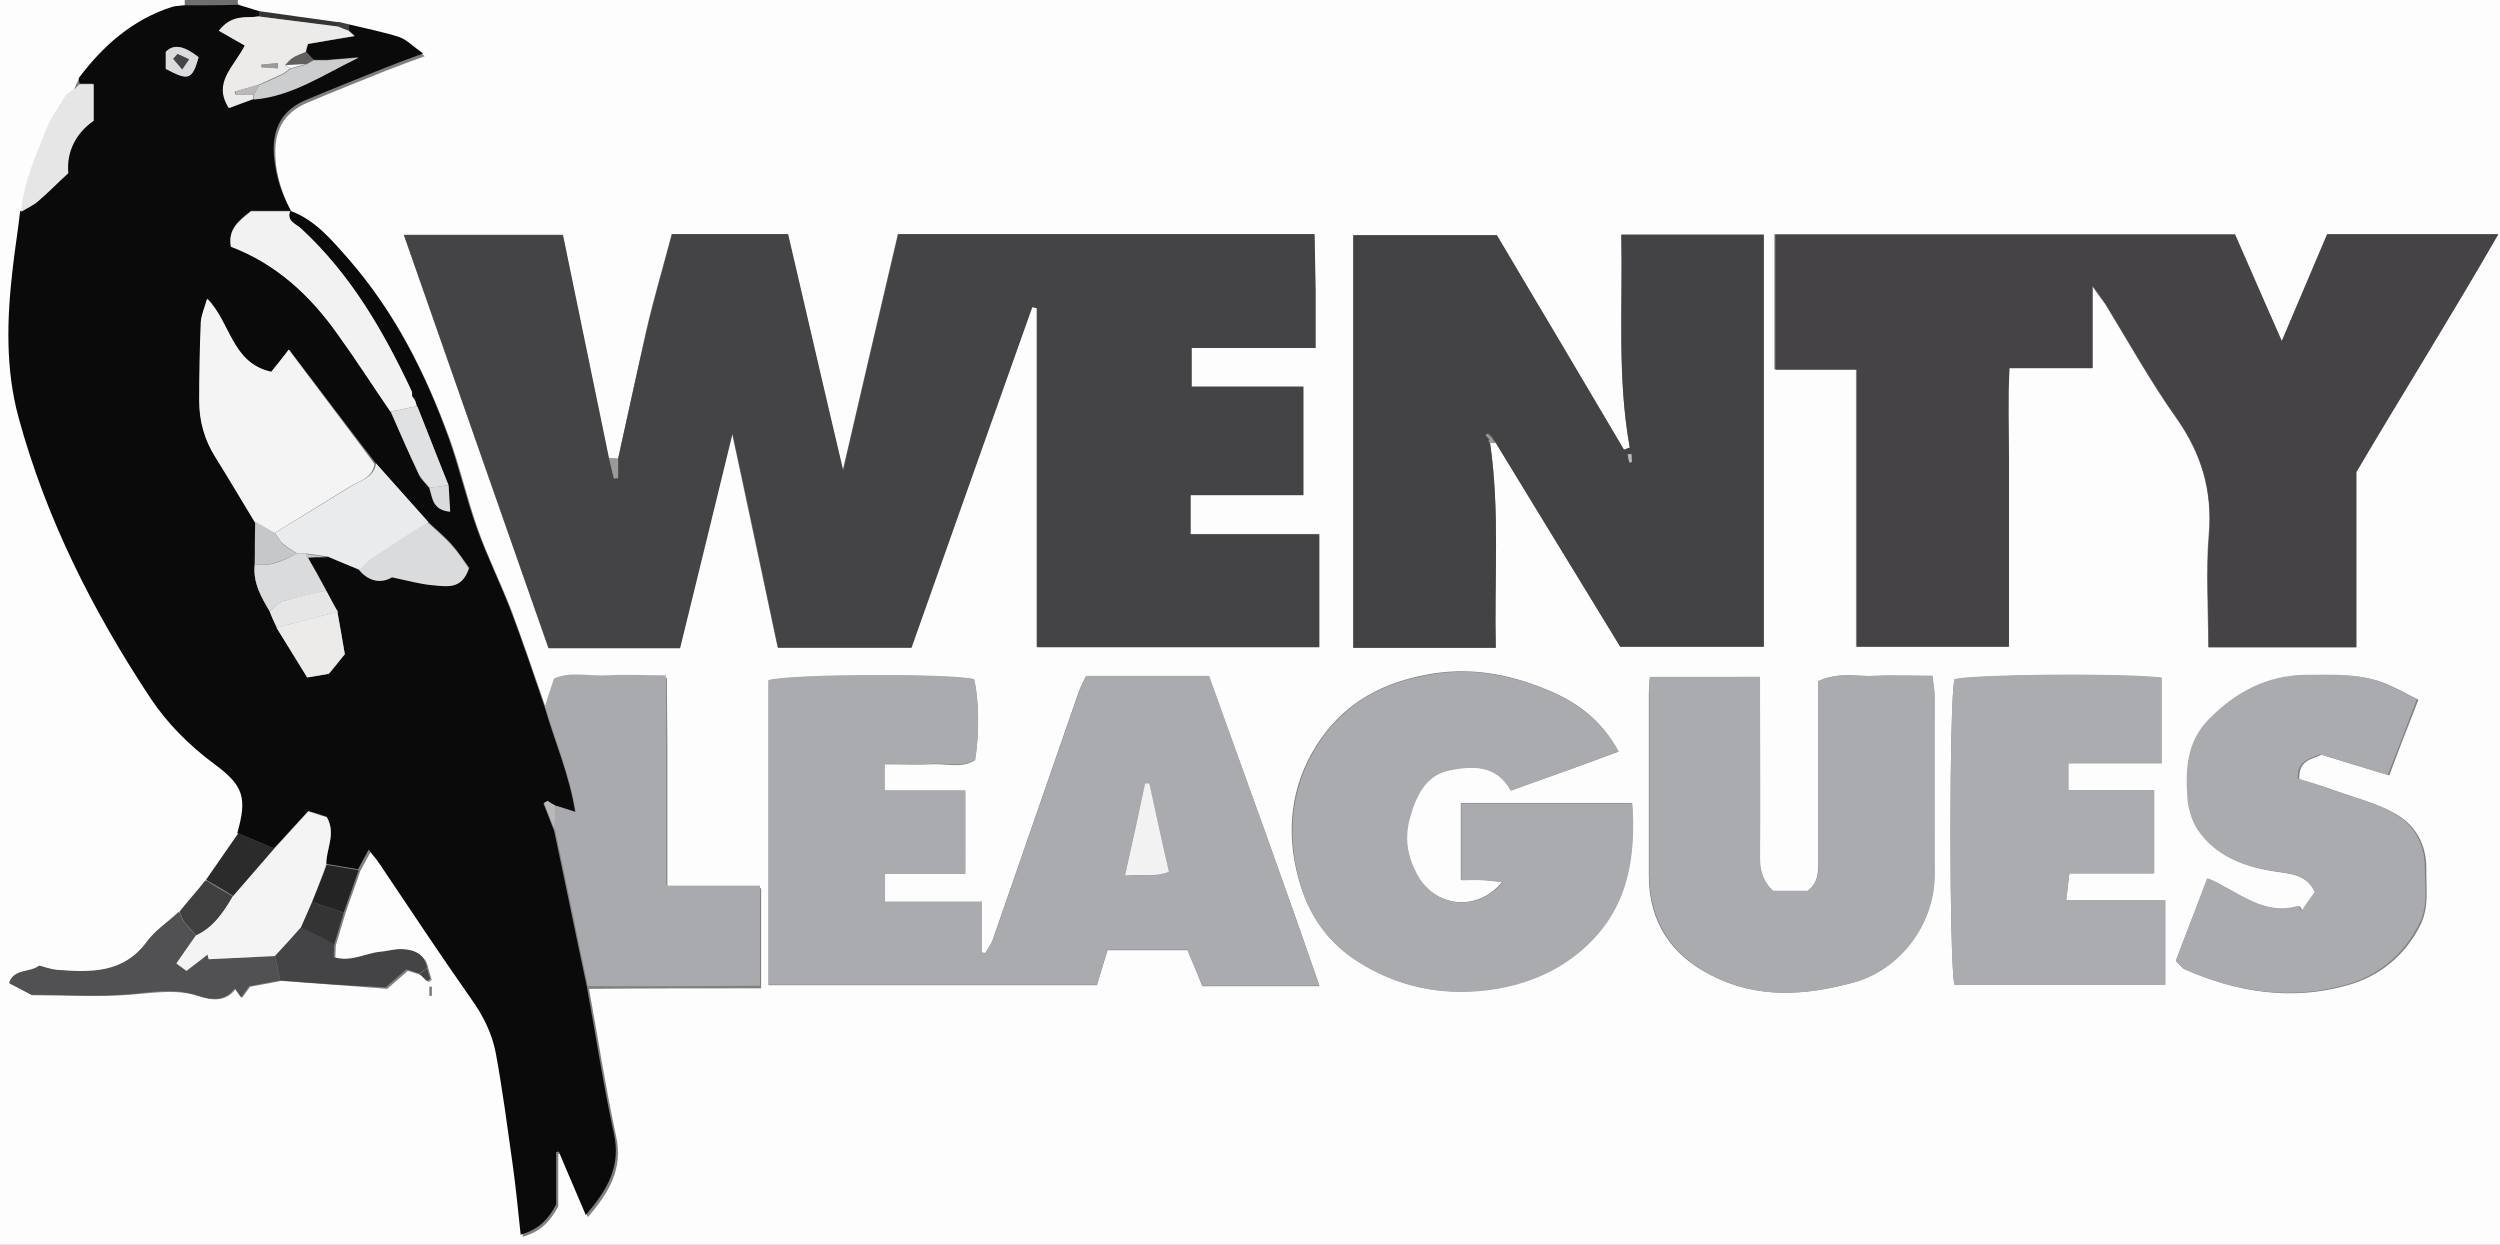 <?xml version="1.0" encoding="utf-8"?>
<!-- Generator: Adobe Illustrator 28.2.0, SVG Export Plug-In . SVG Version: 6.00 Build 0)  -->
<svg version="1.2" baseProfile="tiny-ps" id="Layer_2_00000054248769659250615480000010491200401773815944_"
	 xmlns="http://www.w3.org/2000/svg" xmlns:xlink="http://www.w3.org/1999/xlink" viewBox="0 0 472 235"
	 xml:space="preserve">
	 <rect x="0" y="0" width="472" height="235" fill="#808080" stroke="none"/>
	 <title>WENTY LEAGUES</title>
<g id="Layer_1-2">
	<g>
		<path fill="#FDFDFD" d="M44.9,0H472v235H0V0h34.9c0,0.3,0,0.6,0,1c-0.8,0.1-1.7,0.2-2.4,0.4c-7.5,2.4-13,7.3-17.6,13.5
			c-0.3,0.7-0.6,1.4-0.9,2.1l0.1-0.1l-1.6,1.1c-1.3,2.3-3,4.5-3.9,7c-1.9,4.9-4.1,9.7-4.5,15c-0.5,3.6-1,7.2-1.4,10.8
			c-1.1,9.4-1.4,18.9,1.1,28.1c5.1,19.1,14,36.5,24.9,53c3.2,4.9,7.3,9,12,12.4c5.5,4.1,6.3,6.4,4.4,13.1c-2,2.9-4.1,5.9-6.1,8.8
			c-1.7,2-3.3,4-5,6c-2.1,1.9-4.5,3.5-6.1,5.7c-4.5,6-10.7,5.8-17,5.3c-1.1-0.1-2.2-0.5-3.3-0.8c-1.8,1.4-4.8,0.5-5.7,3.3
			c1.7,0.9,3.3,1.7,4.2,2.2c6.7,0,12.6,0.4,18.5-0.1c4.3-0.3,8.4-1.1,12.7,0.2c2.4,0.8,5.2,1.4,7.2-1.3c0.5,0.6,0.8,1.2,1.2,1.7
			c0.7-1,1.2-1.6,1.5-2.1c2.1-0.4,4-0.7,5.9-1.1c6.4,0.5,12.8,0.9,20,1.5c0.8-0.7,2.2-1.9,3.9-3.4c0.7,0.2,1.6,0.5,2.5,0.8
			c0.5,0.4,0.9,0.9,1.4,1.3c0.2-0.1,0.4-0.3,0.6-0.4c-0.2-0.7-0.4-1.4-0.6-2c-0.4-2.6-2.4-3.4-4.6-3.5c-1.4-0.1-2.9,0.3-4.3,0.5
			c-2.8,0.3-5.5,2-8.7,1c0-0.9,0.1-1.7,0.1-2.5c0.6-2,1.2-4,1.8-6c0.9-2.7,1.9-5.3,2.8-8c0.6-1.1,1.2-2.2,2-3.7
			c0.8,1.1,1.5,1.8,2,2.6c5.8,8.5,11.4,17.1,17.3,25.5c2.3,3.2,4,6.5,4.7,10.3c1.2,7,2.2,14,3.2,21.1c0.6,4.3,1,8.6,1.5,13.2
			c3.5-1,5.2-3,6.7-5.7v-9.9c0.2-0.1,0.4-0.1,0.5-0.1c1.6,3.8,3.3,7.7,5.1,12c4-4.7,6.7-9.1,5.3-15.4c-2-9.2-3.4-18.5-5.1-27.7
			c10.9-0.1,21.8-0.1,32.5-0.1v-18.9h-17.7c0-4.8,0-9.1,0-13.4c0-4.5,0-8.9,0-13.4c0-4.2-0.1-8.4-0.1-12.9c-4.1,0-7.6-0.1-11.1,0
			c-3.4,0.2-6.9-0.8-10,0.6c-0.6,1.9-1.1,3.6-1.7,5.2c-2.1-6.1-4.2-12.2-6.4-18.2c-2-5.2-4.5-10.2-6.4-15.5c-2-5.6-3.3-11.4-5.3-17
			c-4.5-12.3-10.3-24-19-33.9c-3.1-3.5-6.2-7.3-10.9-9l0.1,0.1c-1.8-3.3-3-6.8-3.2-10.6c-0.3-4.9,1.5-8.4,6-10.3
			c5-2.1,10-4.1,15-6.1c2.1-0.8,4.2-1.6,7.2-2.7c-2-1.4-3.1-2.7-4.5-3.1c-3.1-1-6.3-1.6-9.5-2.4c-0.7-0.2-1.4-0.3-2.1-0.5
			c-5-0.7-10-1.4-15-2.1c-1.3-0.4-2.6-0.8-3.9-1.2C44.8,0.6,44.8,0.3,44.9,0L44.9,0z M281.3,83.5c0.4,0,0.7,0.1,1.1,0.1
			c7.9,13,15.9,25.9,23.5,38.5H333V44.3h-26.9c0.3,13.6-0.8,26.9,1.6,40.2c-0.4,0.1-0.7,0.2-1.1,0.4c-8-13.6-16.1-27.1-24-40.5
			h-27.1v77.9h26.9C282.1,109.2,283.2,96.4,281.3,83.5L281.3,83.5z M116.7,86.6c-0.6,0-1.2-0.1-1.8-0.1c-2.9-14-5.8-28.1-8.7-42.2
			h-30c9.2,26.2,18.2,52.1,27.3,78h24.8c3.3-13.5,6.6-26.9,9.9-40.5c2.9,13.7,5.8,27.1,8.6,40.4H172c7.7-21.6,15.2-42.9,22.8-64.3
			c0.3,0.1,0.6,0.1,0.9,0.2v64h53.3v-21.3h-24.3v-7.4h21.3V73h-21.1v-7.3h23.4c0-3.8,0-7.3,0-10.7c0-3.6-0.1-7.1-0.2-10.8h-78.6
			c-3.5,14.9-6.9,29.5-10.4,44.6c-3.5-15.2-7-30-10.4-44.6h-21.9c-1.6,6.1-3.4,12.1-4.8,18.2C120.2,70.5,118.5,78.5,116.7,86.6
			L116.7,86.6z M430.8,64.4c-3.2-7.2-6-13.8-8.9-20.2h-86.9c0,4.5,0,8.6,0,12.8c0,4.2,0,8.5,0,12.7h15.4v52.4h28.7v-17.6
			c0-6,0-11.9,0-17.9c0-5.7-0.2-11.4,0.1-17.1H395V54c1.2,1.8,1.9,2.6,2.5,3.5c4.4,7.2,8.5,14.6,13.4,21.5
			c4.7,6.7,6.8,13.6,6.1,21.8c-0.6,7-0.1,14.2-0.1,21.4h27.9V89.2c8.9-15.1,18-29.6,26.8-44.9h-32.3
			C436.5,50.9,433.8,57.4,430.8,64.4L430.8,64.4z M249.1,186.1c-6.9-20-13.9-39.3-20.9-58.4H205c-0.5,1-1,2-1.4,3.1
			c-5.4,15.5-10.7,30.9-16.1,46.4c-0.3,1-1,1.9-1.5,2.8l-0.7-0.1v-9.6h-18.3V165h15.2v-15.7H167v-5c3.2,0,6,0.1,8.9,0
			c2.7-0.2,5.6,0.9,8.2-0.8c0.8-5,0.7-11.8-0.2-15.2c-4.2-1.1-34.9-1-38.8,0.2v57.5h62c0.7-2.4,1.4-4.6,2-6.6h15.1
			c1,2.3,2,4.7,2.8,6.8H249.1L249.1,186.1z M305.6,141.9c-3.4-6.2-8.1-9.5-13.8-11.8c-7.1-2.9-14.3-4.2-22.1-2.8
			c-8.4,1.5-15.3,5.1-20.2,12c-5.4,7.6-6.8,16.3-4.7,25.2c1.6,6.9,5,12.7,11.2,16.8c7.6,4.9,15.8,6.7,24.5,5.6
			c6.7-0.8,13.1-3.2,18.3-7.8c8.4-7.3,10-16.9,9.3-27.5h-32.3v14.5c1.6,0,2.7-0.1,3.9,0c1.2,0.1,2.4,0.3,3.9,0.4
			c-4.7,5.8-12.9,4.8-16.2-1.6c-1.8-3.4-2.4-6.9-1.2-10.9c1.2-4.1,3.1-7.7,7.2-8.6c4.3-0.9,9.1-1.2,11.8,3.8
			C292,146.9,298.6,144.5,305.6,141.9L305.6,141.9z M311.5,127.8c-0.1,1.4-0.2,2.3-0.2,3.3c0,11.4,0,22.9,0,34.3
			c0,8.6,4.2,14.9,11.7,18.7c8.7,4.5,17.7,3.9,26.9,1.4c8.2-2.2,15.4-10.4,15.3-20.7c-0.1-11.1,0-22.2,0-33.3c0-1.2-0.2-2.5-0.4-3.9
			c-3.9,0-7.3-0.1-10.8,0c-3.4,0.2-6.9-0.8-10.7,1v4.8c0,9.4,0,18.9,0,28.4c0,2.3,0.2,4.7-2,6.4h-6.6c-2-1.9-2.5-4.1-2.5-6.5
			c0-9.8,0-19.6,0-29.4c0-1.4,0-2.9,0-4.5L311.5,127.8L311.5,127.8z M406.7,164.9v-15.7h-16.2v-5.1h17.6V128
			c-8.1-0.9-35.7-0.6-39.1,0.3c-1,3.9-1,53.8,0,57.6h39.8v-15.9h-18.7c0.2-1.9,0.4-3.4,0.6-5.1L406.7,164.9L406.7,164.9z
			 M410.8,181.4c0.7,0.7,1.1,1.3,1.7,1.6c9.9,4.4,20.3,6,30.8,3c6-1.7,10.8-5.6,13.7-11.4c1.7-3.5,1-7.1,1.1-10.7
			c0-4.5-2.1-8.2-5.9-10.3c-3.4-1.9-7.3-2.9-11-4.2c-2.4-0.9-4.8-1.6-7.1-2.3c-0.1-3.7,2.4-3.7,4.2-4.6c4.2,1.3,8.2,2.5,12.8,3.9
			c1.7-4.6,3.5-9.2,5.5-14.3c-1.9-0.9-3.4-1.8-5-2.5c-5.1-2.5-10.6-2.1-16-2.1c-7.4,0-13.2,3.2-18.3,8.4c-4.3,4.4-4.5,9.7-4,15.2
			c0.1,1.9,0.7,3.9,1.8,5.5c3.3,5,8.5,7,14.2,7.9c3,0.5,6.3,0.5,8,4c-0.9,1.3-1.7,2.4-2.5,3.6c-0.2-0.3-0.4-0.7-0.6-1
			c-6.7,2-11.5-2.7-17.2-5.2C414.6,171.3,412.7,176.4,410.8,181.4L410.8,181.4z M81.5,186.3h-0.4v1.7h0.4V186.3z"/>
		<path fill="#716E6E" d="M34.9,1c0-0.3,0-0.6,0-1h10c-0.1,0.3-0.1,0.6,0.1,0.9C41.6,0.9,38.3,1,34.9,1z"/>
		<path fill="#444345" d="M116.7,86.6c1.8-8.1,3.5-16.1,5.4-24.2c1.4-6.1,3.2-12.1,4.8-18.2h21.9c3.4,14.6,6.8,29.4,10.4,44.6
			c3.5-15.1,6.9-29.8,10.4-44.6h78.6c0.1,3.6,0.1,7.2,0.2,10.8c0,3.5,0,6.9,0,10.7h-23.4v7.3h21.1v20.5h-21.3v7.4h24.3v21.3h-53.3
			v-64c-0.3-0.1-0.6-0.1-0.9-0.2c-7.6,21.3-15.1,42.6-22.8,64.3h-25.2c-2.8-13.2-5.6-26.7-8.6-40.4c-3.3,13.6-6.6,27-9.9,40.5h-24.8
			c-9.1-25.9-18.1-51.7-27.3-78h30c2.9,14.1,5.8,28.2,8.7,42.2c0.3,1.3,0.6,2.6,0.9,3.8c0.3,0,0.5-0.1,0.8-0.1L116.7,86.6
			L116.7,86.6z"/>
		<path fill="#0B0A0A" d="M34.9,1c3.4,0,6.7,0,10.1-0.1c1.3,0.4,2.6,0.8,3.9,1.2c0,0.3,0,0.7,0,1c-2.3,0.4-4.9-0.5-7.5,2.7
			c1.7,1,3.4,2,4.9,2.8c-2.1,4.1-6.1,7-3,11.8c1.6-0.6,3.1-1.1,4.6-1.7c7.3-0.6,13.3-4.8,19.8-7.9l-4.8,0.4c-0.3,0-0.7,0.1-1,0.1
			c-0.9,0-1.8,0-2.7,0c-0.5-0.5-0.9-1-1.4-1.5c0.1-0.5,0.2-0.9,0.4-1.5c2.8-0.5,5.6-0.9,8.8-1.5c-0.6-0.6-0.8-0.8-1.1-1
			c0-0.4,0-0.8,0-1.2C69.1,5.4,72.3,6,75.4,7c1.4,0.5,2.5,1.7,4.5,3.1c-3.1,1.1-5.1,1.9-7.2,2.7c-5,2-10,4-15,6.1
			c-4.5,1.9-6.3,5.4-6,10.3c0.3,3.8,1.4,7.3,3.2,10.6h-7.5c-2.3,1.8-4.4,3.4-3.8,6.7c8.6,3.3,15,9.3,20.2,16.6
			c3.4,4.8,6.6,9.7,9.9,14.6c1.8,3.9,3.5,7.9,5.3,11.8c0.4,1,1.3,1.7,2,2.6c0.6,1.8,0.6,4.2,3.9,4.5c-0.1-1.8-0.2-3.4-0.3-5
			c-2-5-3.9-10-5.9-14.9c-0.1-0.3-0.2-0.7-0.3-1c-0.2-0.3-0.4-0.6-0.6-0.9c0-0.3,0.1-0.7-0.1-1c-5.3-11.3-11.5-22-20.8-30.6
			c-0.9-0.9-2.9-1.4-2.1-3.4c4.7,1.7,7.8,5.5,10.9,9c8.7,10,14.6,21.6,19,33.9c2,5.6,3.3,11.4,5.3,17c1.9,5.3,4.4,10.3,6.4,15.5
			c2.3,6,4.3,12.1,6.4,18.2c1.9,6.6,4.7,12.9,5.8,20c-1.7-0.5-2.8-0.9-3.8-1.2c-0.5-0.3-1-0.6-1.5-0.9c-0.2,0.1-0.5,0.3-0.7,0.4
			c0.7,1.7,1.3,3.4,2,5.1c2.1,9.8,4.1,19.7,6.2,29.5c1.7,9.2,3.1,18.6,5.1,27.7c1.4,6.3-1.3,10.7-5.3,15.4c-1.8-4.3-3.5-8.1-5.1-12
			c-0.2,0.1-0.4,0.1-0.5,0.1v9.9c-1.4,2.7-3.2,4.7-6.7,5.7c-0.5-4.6-0.9-8.9-1.5-13.2c-1-7-1.9-14.1-3.2-21.1
			c-0.7-3.7-2.4-7.1-4.7-10.3c-5.9-8.4-11.6-17-17.3-25.5c-0.5-0.8-1.2-1.5-2-2.6c-0.8,1.5-1.4,2.6-2,3.7c-2-0.3-4-0.7-6-1
			c0-2.9,1.9-5.7,0.1-8.9c-1.1-0.4-2.5-0.8-3.5-1.1c-2.4,2.6-4.4,4.8-6.5,7.1c-2.3-1-4.6-2-6.9-2.9c1.9-6.7,1.2-9-4.4-13.1
			c-4.7-3.5-8.8-7.6-12-12.4c-10.9-16.5-19.7-33.9-24.9-53c-2.5-9.2-2.2-18.7-1.1-28.1c0.4-3.6,1-7.2,1.4-10.8
			c1.1-0.7,2.2-1.2,3.2-2c1.9-1.6,3.6-3.3,5.7-5.3c-0.5-4.2,1.5-7.6,4.8-9.9v-6.9H15c-0.1-0.4-0.1-0.7-0.1-1.1
			C19.4,8.7,25,3.7,32.5,1.3C33.2,1.1,34.1,1.1,34.9,1L34.9,1z M50.9,115.4c0.4,1,0.8,2,1.3,3.1c2,3.2,3.9,6.3,5.8,9.4
			c1.9-0.3,3.1-0.5,4.1-0.7c1-1.2,1.8-2.2,3-3.7c-0.4-2.4-0.9-5.2-1.4-8c-0.7-1.3-1.4-2.7-2.2-4c-1.2-2.1-2.4-4.2-3.5-6.3
			c1.3,0,2.5-0.1,3.8-0.1c2,0.8,4,1.6,6,2.5c2,2.4,4.3,2.4,6.3,1.3c2.9,0.6,5.3,1.2,7.7,1.5c2.5,0.3,5.4,1,6.8-3.2
			c-0.9-1.2-1.9-2.8-3.2-4.3c-1.4-1.6-3-2.9-4.6-4.4c-3.3-3.7-6.6-7.4-9.9-11.1C65.4,80.3,60,73.1,54.6,66c-1.2,1.5-2.2,2.8-3.3,4.2
			c-7.6-1.6-7.7-9.2-12.1-13.8c-0.5,1.7-1.2,3-1.2,4.4c-0.2,5-0.3,9.9-0.3,14.9c0,3.8,1,7.4,3.1,10.7c2.5,4,5,8.1,7.4,12.2
			c0,2.7,0,5.3-0.1,8C47.7,110,49.3,112.7,50.9,115.4L50.9,115.4z M37.5,10.8c-2.6-2.1-4.7-2.6-6.2-1V13
			C35.6,15.3,36.2,15.1,37.5,10.8L37.5,10.8z"/>
		<path fill="#454345" d="M430.8,64.4c3-7.1,5.8-13.6,8.6-20.2h32.3c-8.8,15.3-17.9,29.8-26.8,44.9v33.1h-27.9
			c0-7.3-0.5-14.4,0.1-21.4c0.6-8.2-1.4-15.1-6.1-21.8c-4.9-6.9-9-14.3-13.4-21.5c-0.6-0.9-1.3-1.8-2.5-3.5v15.5h-15.7
			c-0.3,5.6-0.1,11.4-0.1,17.1c0,6,0,11.9,0,17.9v17.6h-28.7V69.8h-15.4c0-4.2,0-8.5,0-12.7c0-4.1,0-8.3,0-12.8H422
			C424.8,50.7,427.6,57.2,430.8,64.4L430.8,64.4z"/>
		<path fill="#434244" d="M281.3,83.5c1.9,12.8,0.8,25.7,1.1,38.8h-26.9V44.4h27.1c7.9,13.3,16,26.9,24,40.5
			c0.4-0.1,0.7-0.2,1.1-0.4c-2.4-13.3-1.3-26.6-1.6-40.2H333v77.8h-27.1c-7.7-12.6-15.6-25.5-23.5-38.5c-0.3-0.4-0.6-0.8-0.8-1.2
			c-0.2-0.2-0.5-0.4-0.7-0.6c-0.1,0.1-0.1,0.2-0.2,0.3c0.2,0.2,0.4,0.5,0.6,0.7C281.1,83.1,281.2,83.3,281.3,83.5L281.3,83.5z
			 M307.6,87.3c0.2,0,0.3,0,0.5-0.1c0-0.5-0.1-1-0.1-1.5c-0.2,0-0.4,0.1-0.7,0.1C307.4,86.3,307.5,86.8,307.6,87.3L307.6,87.3z"/>
		<path fill="#AAABAE" d="M249.1,186.1H227c-0.9-2.1-1.9-4.4-2.8-6.8h-15.1c-0.6,2-1.3,4.2-2,6.6h-62v-57.5
			c3.9-1.2,34.6-1.3,38.8-0.2c0.9,3.5,1.1,10.3,0.2,15.2c-2.5,1.6-5.4,0.6-8.2,0.8c-2.8,0.2-5.6,0-8.9,0v5h15.3V165h-15.2v5.2h18.3
			v9.6l0.7,0.1c0.5-0.9,1.1-1.8,1.5-2.8c5.4-15.5,10.7-30.9,16.1-46.4c0.4-1.1,0.9-2.1,1.4-3.1h23.2
			C235.2,146.8,242.1,166.1,249.1,186.1L249.1,186.1z M217,147.9c-0.3,0-0.5,0-0.8,0c-1.2,5.6-2.5,11.2-3.8,17.4
			c3-0.2,5.5,0.5,8.3-0.7C219.4,158.9,218.2,153.4,217,147.9L217,147.9z"/>
		<path fill="#AAABAE" d="M305.6,141.9c-6.9,2.5-13.5,4.9-20.3,7.4c-2.7-5-7.5-4.7-11.8-3.8c-4.1,0.9-6,4.4-7.2,8.6
			c-1.2,4-0.6,7.5,1.2,10.9c3.3,6.4,11.5,7.3,16.2,1.6c-1.5-0.2-2.7-0.4-3.9-0.4c-1.1-0.1-2.3,0-3.9,0v-14.5h32.3
			c0.7,10.6-0.9,20.1-9.3,27.5c-5.2,4.6-11.6,7-18.3,7.8c-8.7,1-17-0.7-24.5-5.6c-6.3-4.1-9.7-9.9-11.2-16.8c-2-9-0.6-17.6,4.7-25.2
			c4.9-7,11.8-10.5,20.2-12c7.8-1.4,15-0.1,22.1,2.8C297.4,132.4,302.2,135.8,305.6,141.9L305.6,141.9z"/>
		<path fill="#AAABAE" d="M311.5,127.8h20.8c0,1.6,0,3.1,0,4.5c0,9.8,0.1,19.6,0,29.4c0,2.4,0.4,4.6,2.5,6.5h6.6
			c2.1-1.7,2-4.1,2-6.4c0-9.4,0-18.9,0-28.4v-4.8c3.8-1.8,7.3-0.8,10.7-1c3.5-0.2,7,0,10.8,0c0.1,1.4,0.4,2.7,0.4,3.9
			c0,11.1,0,22.2,0,33.3c0.1,10.2-7.1,18.5-15.3,20.7c-9.2,2.5-18.3,3.1-26.9-1.4c-7.4-3.8-11.6-10.1-11.7-18.7
			c0-11.4,0-22.9,0-34.3C311.3,130.1,311.4,129.1,311.5,127.8L311.5,127.8z"/>
		<path fill="#ABACAF" d="M406.7,164.9h-16c-0.2,1.8-0.4,3.2-0.6,5.1h18.7v15.9H369c-1-3.8-1-53.8,0-57.7c3.4-0.9,31-1.2,39.1-0.3
			v16.2h-17.6v5.1h16.2V164.9L406.7,164.9z"/>
		<path fill="#A9ABAE" d="M410.8,181.4c1.9-5,3.8-10,5.9-15.6c5.7,2.4,10.5,7.2,17.2,5.2c0.2,0.3,0.4,0.7,0.6,1
			c0.8-1.2,1.6-2.4,2.5-3.6c-1.7-3.5-5-3.5-8-4c-5.7-0.9-10.9-2.9-14.2-7.9c-1-1.6-1.6-3.6-1.8-5.5c-0.4-5.5-0.3-10.8,4-15.2
			c5.1-5.2,11-8.3,18.3-8.4c5.4,0,10.9-0.4,16,2.1c1.6,0.8,3.1,1.6,5,2.5c-1.9,5.1-3.7,9.8-5.5,14.3c-4.5-1.4-8.6-2.6-12.8-3.9
			c-1.8,0.9-4.3,1-4.2,4.6c2.3,0.7,4.7,1.4,7.1,2.3c3.7,1.3,7.6,2.3,11,4.2c3.8,2.1,5.9,5.8,5.9,10.3c0,3.6,0.7,7.3-1.1,10.7
			c-2.9,5.8-7.7,9.7-13.7,11.4c-10.5,3-20.9,1.4-30.8-3C412,182.7,411.6,182.1,410.8,181.4L410.8,181.4z"/>
		<path fill="#A8AAAD" d="M104.9,152.1c1.1,0.3,2.2,0.7,3.8,1.2c-1.1-7.1-3.9-13.4-5.8-20c0.5-1.6,1-3.2,1.7-5.2
			c3.1-1.4,6.6-0.4,10-0.6c3.5-0.2,6.9,0,11.1,0c0.1,4.4,0.1,8.6,0.1,12.9c0,4.5,0,8.9,0,13.4c0,4.3,0,8.6,0,13.4h17.7v18.9
			c-10.8,0.1-21.6,0.1-32.5,0.1c-2.1-9.8-4.1-19.7-6.2-29.5C104.7,155.2,104.8,153.7,104.9,152.1L104.9,152.1z"/>
		<path fill="#515153" d="M52.9,185.1c-1.9,0.3-3.8,0.7-5.9,1.1c-0.3,0.4-0.8,1.1-1.5,2.1c-0.4-0.6-0.8-1.1-1.2-1.7
			c-2,2.7-4.8,2.1-7.2,1.3c-4.3-1.4-8.4-0.6-12.7-0.2c-5.9,0.5-11.9,0.1-18.5,0.1c-0.9-0.5-2.5-1.3-4.2-2.2c0.9-2.8,3.9-1.9,5.7-3.3
			c1.1,0.3,2.2,0.7,3.3,0.8c6.4,0.5,12.6,0.7,17-5.3c1.6-2.2,4.1-3.8,6.1-5.7c0.3,0.7,0.5,1.4,1,2.1c0.7,0.9,1.5,1.6,2.2,2.4
			c-1.2,1.7-2.4,3.4-3.7,5.3c0.7,0.5,1.3,1,1.9,1.4c1.5-1.1,2.7-2.1,4-3.1c0.1,0.3,0.2,0.6,0.2,0.9c4.2-0.2,8.3-0.4,12.5-0.6
			C52.2,182,52.6,183.6,52.9,185.1L52.9,185.1z"/>
		<path fill="#444345" d="M52.9,185.1c-0.3-1.6-0.6-3.1-1-4.7c1.6-1.8,3.2-3.6,4.9-5.4c2.1,1.1,4.2,2.2,6.3,3.2
			c0,0.8-0.1,1.6-0.1,2.5c3.2,1,5.9-0.7,8.7-1c1.4-0.1,2.9-0.6,4.3-0.5c2.2,0.1,4.2,0.9,4.6,3.5c-0.5,0.4-0.9,0.8-1.4,1.1
			c-0.9-0.3-1.8-0.6-2.5-0.8c-1.7,1.5-3.1,2.7-3.9,3.4C65.6,186.1,59.2,185.6,52.9,185.1L52.9,185.1z"/>
		<path fill="#E7E6E6" d="M15,15.9h2.7v6.9c-3.2,2.2-5.2,5.7-4.8,9.9c-2.1,1.9-3.8,3.7-5.7,5.3c-0.9,0.8-2.1,1.3-3.2,2
			c0.4-5.3,2.6-10.2,4.5-15c0.9-2.5,2.6-4.6,3.9-7l1.6-1.1L13.9,17C14.3,16.6,14.6,16.3,15,15.9L15,15.9z"/>
		<path fill="#2C2B2B" d="M45,157.3c2.3,1,4.6,2,6.9,2.9c-2.6,3-5.2,6-7.8,9c-1.7-1.1-3.4-2.1-5.2-3.1
			C40.9,163.2,42.9,160.3,45,157.3L45,157.3z"/>
		<path fill="#414041" d="M38.8,166.2c1.7,1.1,3.4,2.1,5.2,3.1c-1.8,3-3.7,5.8-6.9,7.3c-0.7-0.8-1.5-1.6-2.2-2.4
			c-0.4-0.6-0.7-1.4-1-2.1C35.5,170.1,37.2,168.2,38.8,166.2L38.8,166.2z"/>
		<path fill="#252424" d="M61.7,163.3c2,0.3,4,0.7,6,1c-0.9,2.7-1.9,5.3-2.8,8c-2-0.7-4-1.3-6-2C59.9,168,60.8,165.6,61.7,163.3
			L61.7,163.3z"/>
		<path fill="#343434" d="M58.9,170.3c2,0.7,4,1.3,6,2c-0.6,2-1.2,4-1.8,6c-2.1-1.1-4.2-2.2-6.3-3.2
			C57.5,173.5,58.2,171.9,58.9,170.3L58.9,170.3z"/>
		<path fill="#343434" d="M48.9,3.1c0-0.3,0-0.7,0-1c5,0.7,10,1.4,15,2.1c0,0.3,0,0.6,0,0.9L48.9,3.1z"/>
		<path fill="#9C9999" d="M116.7,86.6v3.6c-0.3,0-0.5,0.1-0.8,0.1c-0.3-1.3-0.6-2.6-0.9-3.8C115.5,86.5,116.1,86.6,116.7,86.6z"/>
		<path fill="#414041" d="M63.8,5c0-0.3,0-0.6,0-0.9c0.7,0.2,1.4,0.3,2.1,0.5l0,1.2C65.2,5.6,64.5,5.3,63.8,5z"/>
		<path fill="#858383" d="M15,15.9c-0.4,0.3-0.7,0.7-1,1c0.3-0.7,0.6-1.4,0.9-2.1C14.9,15.2,14.9,15.6,15,15.9L15,15.9z"/>
		<path fill="#444345" d="M80.6,182.8c0.2,0.7,0.4,1.4,0.6,2c-0.2,0.1-0.4,0.3-0.6,0.4c-0.5-0.4-0.9-0.9-1.4-1.3
			C79.7,183.6,80.2,183.2,80.6,182.8L80.6,182.8z"/>
		<path fill="#7E7C7C" d="M81.5,186.3v1.7h-0.4v-1.7H81.5z"/>
		<path fill="#9C9999" d="M281.5,82.5c0.3,0.4,0.6,0.8,0.8,1.2c-0.4,0-0.7-0.1-1.1-0.1c-0.1-0.2-0.2-0.4-0.1-0.6
			C281.3,82.8,281.4,82.6,281.5,82.5L281.5,82.5z"/>
		<path fill="#858383" d="M14,16.9l-1.6,1.1L14,16.9z"/>
		<path fill="#F5F4F4" d="M48.1,98.6c-2.5-4.1-4.9-8.2-7.4-12.2c-2.1-3.3-3.1-6.9-3.1-10.7c0-5,0.1-9.9,0.3-14.9
			c0.1-1.3,0.7-2.7,1.2-4.4c4.5,4.5,4.6,12.1,12.1,13.8c1.1-1.4,2.2-2.7,3.3-4.2c5.3,7.1,10.8,14.3,16.2,21.6
			c-0.4,2.7-2.9,3.2-4.7,4.3c-4.8,3-9.6,5.9-14.3,8.8C50.6,100,49.4,99.3,48.1,98.6L48.1,98.6z"/>
		<path fill="#F3F2F2" d="M54.8,39.8c-0.8,2,1.2,2.5,2.1,3.4c9.3,8.6,15.5,19.3,20.8,30.6c0.1,0.3,0.1,0.7,0.1,1
			c0.2,0.3,0.4,0.6,0.6,0.9c0.1,0.3,0.2,0.7,0.3,1c-1.7,0.3-3.3,0.7-5,1c-3.3-4.8-6.5-9.8-9.9-14.5c-5.2-7.4-11.7-13.4-20.2-16.6
			c-0.6-3.3,1.5-4.9,3.8-6.7h7.5L54.8,39.8L54.8,39.8z"/>
		<path fill="#F5F4F4" d="M58.9,170.3c-0.7,1.6-1.4,3.2-2.1,4.8c-1.6,1.8-3.2,3.6-4.9,5.4c-4.2,0.2-8.3,0.4-12.5,0.6
			c-0.1-0.3-0.2-0.6-0.2-0.9c-1.2,1-2.5,1.9-4,3.1c-0.5-0.4-1.1-0.8-1.9-1.4c1.3-1.9,2.5-3.6,3.7-5.3c3.3-1.5,5.2-4.4,6.9-7.3
			c2.6-3,5.2-6,7.8-9c2.1-2.2,4.1-4.5,6.5-7.1c1.1,0.3,2.4,0.8,3.5,1.1c1.8,3.2-0.2,6.1-0.1,8.9C60.8,165.6,59.8,167.9,58.9,170.3
			L58.9,170.3z"/>
		<path fill="#EAEBEC" d="M51.9,100.6c4.8-2.9,9.6-5.8,14.4-8.8c1.8-1.1,4.3-1.6,4.7-4.3c3.3,3.7,6.6,7.4,9.9,11.1
			c-3.5,2.3-7,4.5-10.5,6.8c-0.9,0.6-1.6,1.4-2.4,2.2c-2-0.8-4-1.6-6-2.5c-1.4-0.2-2.7-0.4-4.1-0.6c-0.6,0-1.2,0-1.8,0
			c-0.9-0.6-1.8-1.1-2.6-1.8C52.8,102.1,52.4,101.3,51.9,100.6L51.9,100.6z"/>
		<path fill="#ECEBEA" d="M63.8,5c0.7,0.3,1.4,0.6,2,0.8c0.2,0.2,0.4,0.4,1.1,1c-3.2,0.5-6,1-8.8,1.5c-0.2,0.6-0.3,1-0.4,1.5
			c-0.8,0.4-1.7,0.6-2.4,1.1c-0.6,0.3-1,0.9-1.5,1.4c0.3,0.2,0.7,0.4,1,0.6c-0.5,0.3-0.9,0.8-1.4,1c-1.5,0.7-3,1.4-4.6,2.1
			c-1.5,0.4-3,0.9-4.5,1.3c0,0.2,0.1,0.4,0.2,0.6h3.3c0,0.3,0,0.6,0,0.8c-1.5,0.5-3,1.1-4.6,1.7c-3.1-4.8,0.9-7.7,3-11.8
			c-1.5-0.9-3.2-1.8-4.9-2.8c2.6-3.3,5.3-2.3,7.5-2.7L63.8,5L63.8,5z M52.5,12.9c0-0.3,0-0.6,0-1c-1,0.1-2.1,0.2-3.1,0.3
			c0,0.2,0,0.4,0,0.5C50.4,12.8,51.4,12.8,52.5,12.9z"/>
		<path fill="#DADBDC" d="M67.8,107.6c0.8-0.7,1.5-1.6,2.4-2.2c3.5-2.3,7-4.6,10.5-6.8c1.5,1.4,3.2,2.8,4.6,4.4
			c1.3,1.4,2.3,3,3.2,4.3c-1.3,4.1-4.2,3.4-6.8,3.2c-2.4-0.2-4.8-0.9-7.7-1.5C72.2,110.1,69.8,110,67.8,107.6L67.8,107.6z"/>
		<path fill="#ECEBEA" d="M63.7,115.5c0.5,2.8,1,5.6,1.4,8c-1.2,1.5-2,2.5-3,3.7c-1,0.2-2.2,0.4-4.1,0.7c-1.9-3.1-3.9-6.3-5.8-9.4
			C56,117.5,59.9,116.5,63.7,115.5L63.7,115.5z"/>
		<path fill="#DADBDC" d="M56,104.5c0.6,0,1.2,0,1.8,0c0,0.3,0.1,0.5,0.3,0.7c1.2,2.1,2.4,4.2,3.5,6.3c-2.7,0.7-5.5,1.2-8.2,2
			c-0.9,0.3-1.7,1.2-2.5,1.9c-1.6-2.7-3.2-5.5-2.8-8.9C51,107.1,53.5,105.9,56,104.5z"/>
		<path fill="#DFE1E2" d="M73.8,77.7c1.7-0.3,3.3-0.7,5-1c2,5,3.9,10,5.9,14.9l-3.6,0.5c-0.7-0.9-1.5-1.6-2-2.6
			C77.2,85.6,75.5,81.7,73.8,77.7L73.8,77.7z"/>
		<path fill="#CCCDCE" d="M47.9,18.8c0-0.3,0-0.6,0-0.8c0.3-0.6,0.7-1.3,1-1.9c1.5-0.7,3.1-1.3,4.6-2.1c0.5-0.2,0.9-0.7,1.4-1
			c1-0.3,2-0.5,2.9-0.8c0.5-0.3,0.9-0.5,1.4-0.8c0.9,0,1.8,0,2.7,0c0.3,0,0.7-0.1,1-0.1l4.8-0.4C61.2,14,55.2,18.2,47.9,18.8
			L47.9,18.8z"/>
		<path fill="#E7E6E6" d="M50.9,115.4c0.8-0.6,1.5-1.6,2.5-1.9c2.7-0.8,5.4-1.4,8.2-2c0.7,1.3,1.4,2.7,2.2,4c-3.8,1-7.7,2-11.5,3
			C51.8,117.5,51.3,116.5,50.9,115.4z"/>
		<path fill="#C6C7C9" d="M56,104.5c-2.5,1.3-5,2.5-7.9,2c0-2.7,0-5.3,0.1-8c1.2,0.7,2.5,1.4,3.7,2.1c0.5,0.7,0.9,1.5,1.5,2.1
			C54.1,103.4,55.1,103.9,56,104.5z"/>
		<path fill="#DADBDC" d="M37.5,10.8c-1.2,4.3-1.9,4.5-6.2,2.2V9.8C32.8,8.2,34.8,8.7,37.5,10.8L37.5,10.8z M33.5,10.2
			c-0.3,0.3-0.5,0.6-0.8,0.9c0.5,0.6,1,1.2,1.7,2c0.6-0.8,0.9-1.3,1.3-1.9C34.8,10.8,34.2,10.4,33.5,10.2L33.5,10.2z"/>
		<path fill="#DADBDC" d="M81.1,92.1l3.6-0.5c0.1,1.6,0.2,3.1,0.3,5C81.6,96.3,81.7,93.9,81.1,92.1z"/>
		<path fill="#BAB8B9" d="M104.9,152.1c-0.1,1.5-0.1,3.1-0.2,4.6c-0.7-1.7-1.3-3.4-2-5.1c0.2-0.1,0.5-0.3,0.7-0.4
			C103.8,151.5,104.3,151.8,104.9,152.1L104.9,152.1z"/>
		<path fill="#625F5E" d="M59.2,11.3c-0.5,0.3-0.9,0.5-1.4,0.8c-1.3,0.1-2.6,0.1-3.9,0.2c0.5-0.5,0.9-1,1.5-1.4
			c0.7-0.4,1.6-0.8,2.4-1.1C58.2,10.3,58.7,10.8,59.2,11.3L59.2,11.3z"/>
		<path fill="#C6C7C9" d="M58,105.3c-0.2-0.2-0.3-0.4-0.3-0.7c1.4,0.2,2.7,0.4,4.1,0.6C60.6,105.2,59.3,105.2,58,105.3L58,105.3z"/>
		<path fill="#DFE1E2" d="M78.5,75.7c-0.2-0.3-0.4-0.6-0.6-0.9C78,75,78.2,75.4,78.5,75.7z"/>
		<path fill="#A8AAAD" d="M62.9,11.2c-0.3,0-0.7,0.1-1,0.1C62.2,11.3,62.5,11.2,62.9,11.2z"/>
		<path fill="#BAB8B9" d="M307.6,87.3c-0.1-0.5-0.2-1-0.3-1.5c0.2,0,0.4-0.1,0.7-0.1c0,0.5,0.1,1,0.1,1.5
			C308,87.3,307.8,87.3,307.6,87.3L307.6,87.3z"/>
		<path fill="#9C9999" d="M281.1,82.9c-0.2-0.2-0.4-0.5-0.6-0.7c0.1-0.1,0.1-0.2,0.2-0.3c0.2,0.2,0.5,0.4,0.7,0.6
			C281.4,82.6,281.3,82.8,281.1,82.9L281.1,82.9z"/>
		<path fill="#F3F2F2" d="M217,147.9c1.2,5.5,2.4,11.1,3.7,16.7c-2.8,1.1-5.3,0.4-8.3,0.7c1.4-6.2,2.6-11.8,3.8-17.4
			C216.5,147.9,216.7,147.9,217,147.9L217,147.9z"/>
		<path fill="#BAB8B9" d="M48.9,16c-0.3,0.7-0.7,1.3-1,1.9c-1.1,0-2.2,0-3.3,0c0-0.2-0.1-0.4-0.2-0.6C45.9,16.8,47.4,16.4,48.9,16z"
			/>
		<path fill="#FDFDFD" d="M53.9,12.3c1.3-0.1,2.6-0.1,3.9-0.2c-1,0.3-2,0.5-2.9,0.8C54.5,12.7,54.2,12.5,53.9,12.3L53.9,12.3z"/>
		<path fill="#9C9999" d="M52.5,12.9c-1-0.1-2.1-0.1-3.2-0.2c0-0.2,0-0.4,0-0.5c1-0.1,2.1-0.2,3.1-0.3
			C52.5,12.3,52.5,12.6,52.5,12.9z"/>
		<path fill="#454345" d="M33.5,10.2c0.7,0.3,1.3,0.6,2.2,1c-0.5,0.7-0.8,1.1-1.3,1.9c-0.7-0.8-1.2-1.4-1.7-2
			C33,10.8,33.3,10.5,33.5,10.2L33.5,10.2z"/>
	</g>
</g>
</svg>
